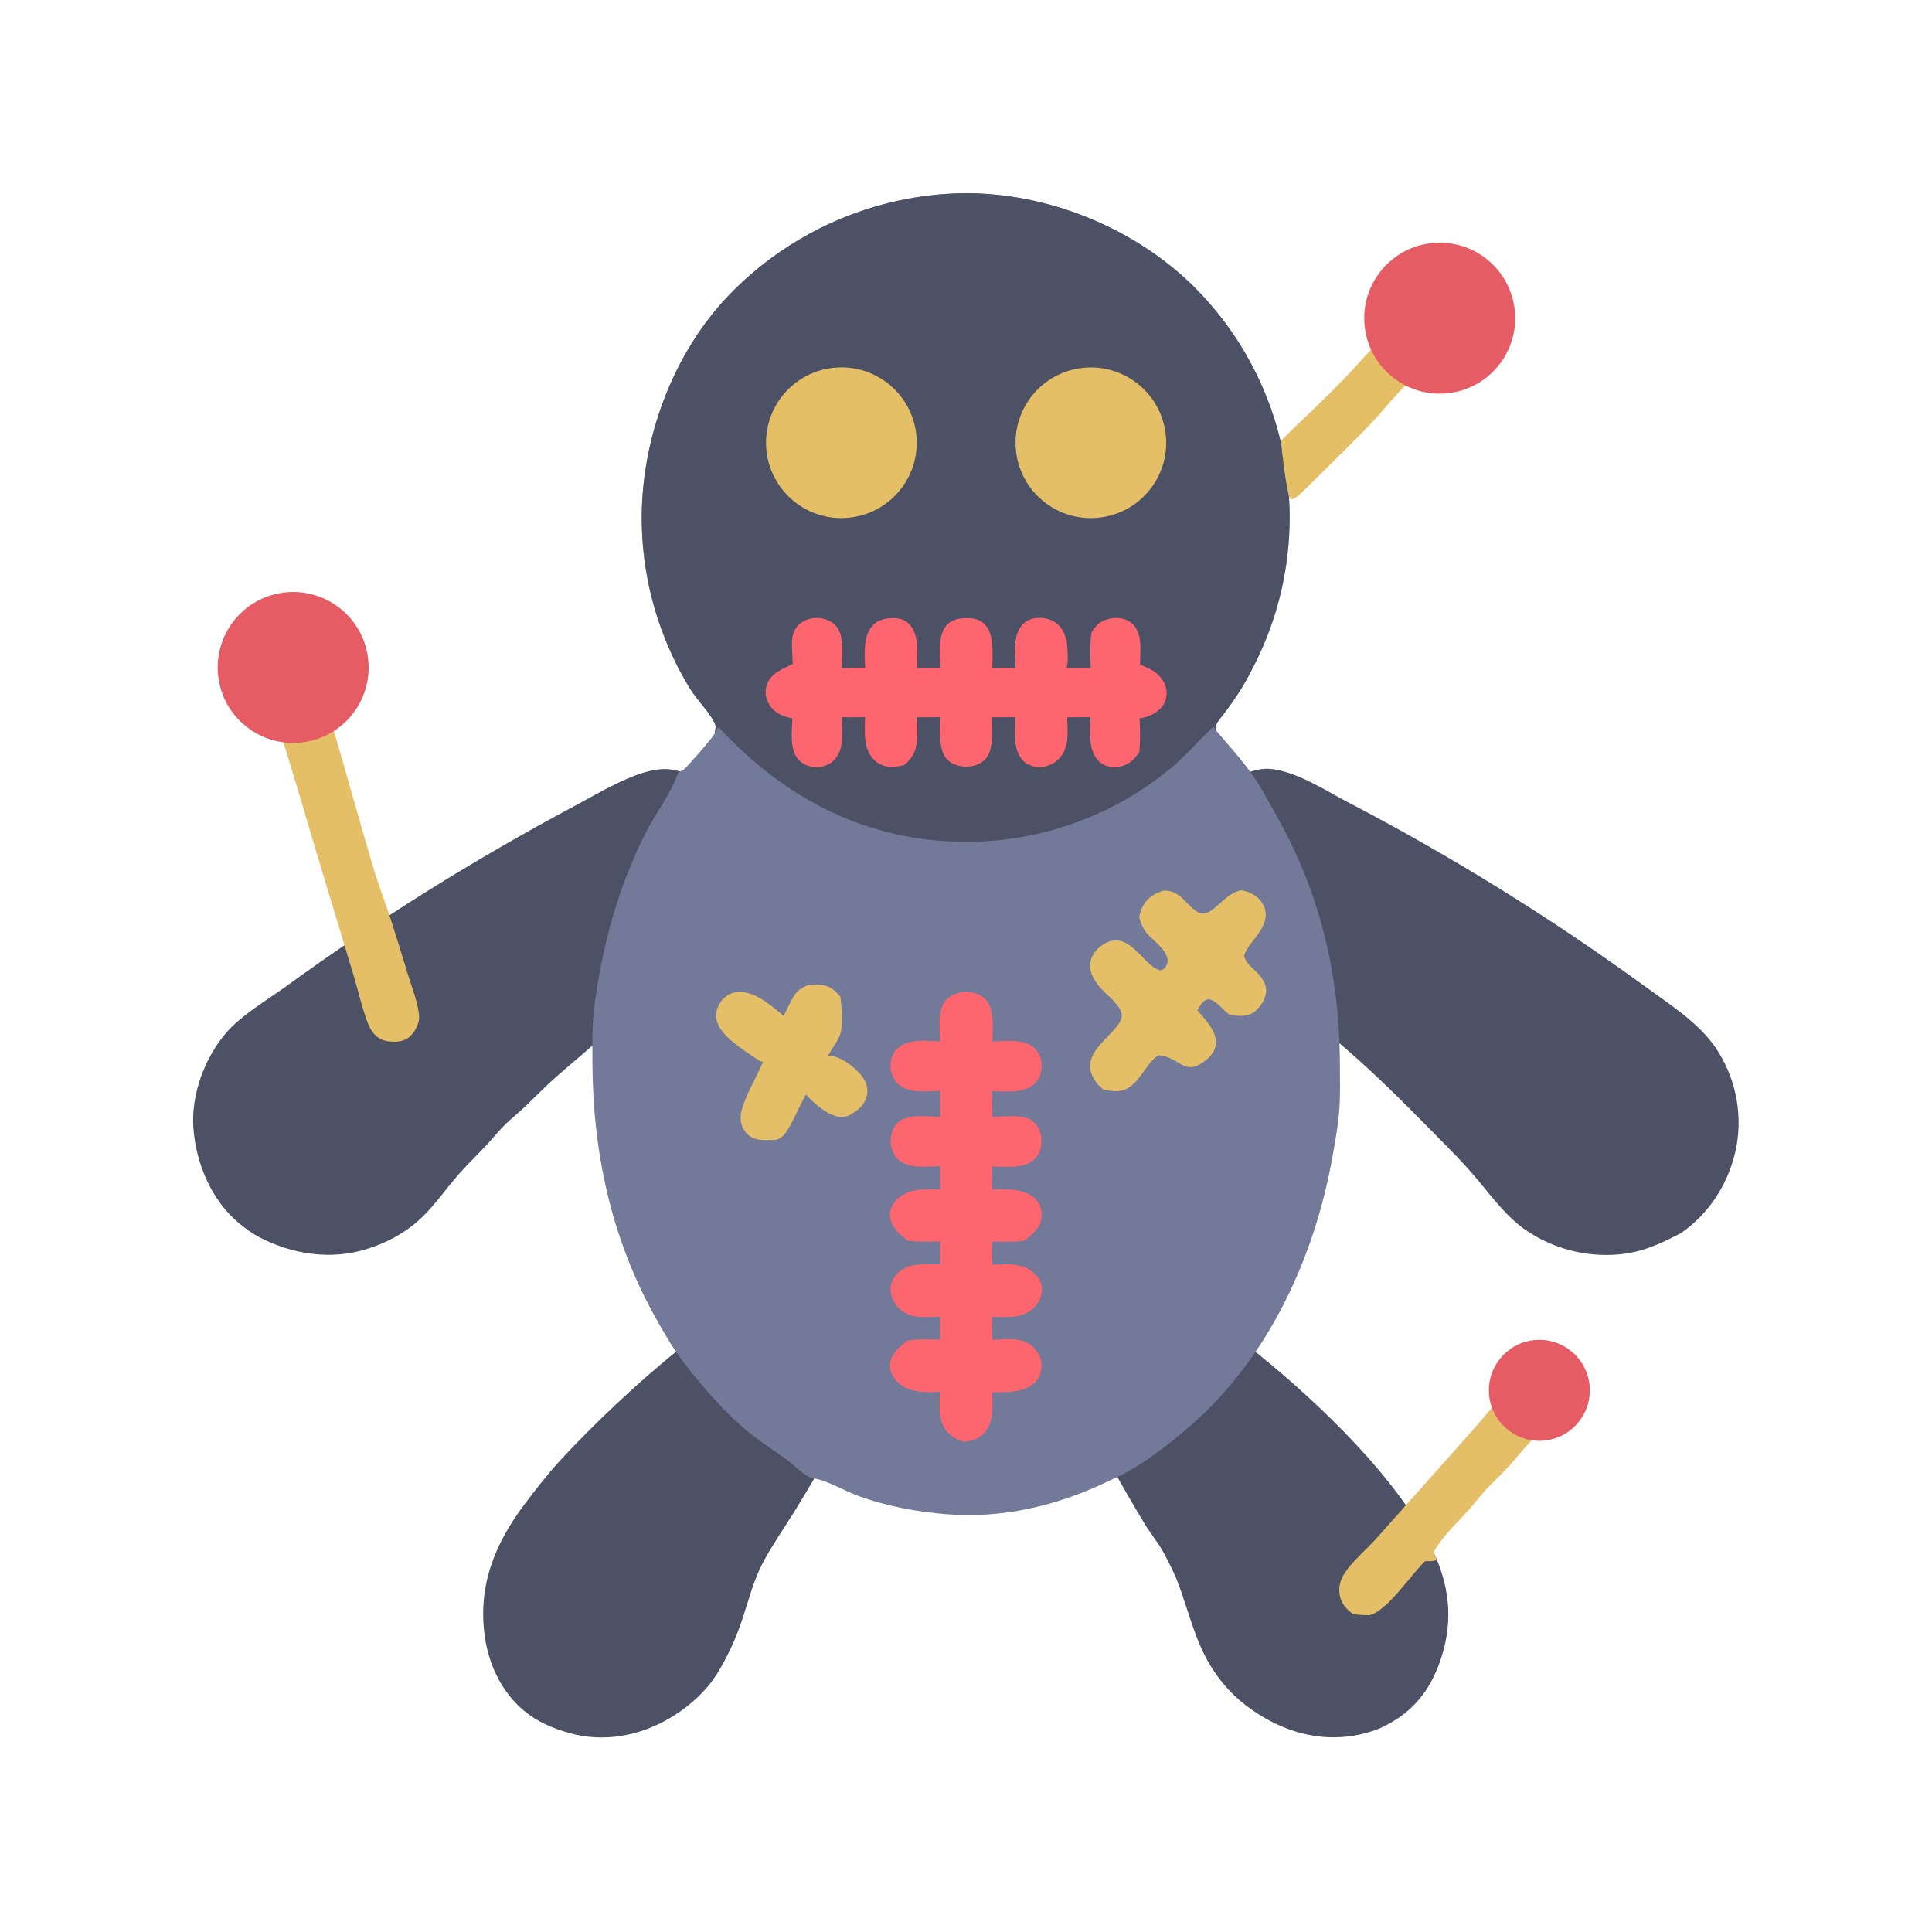 <svg xmlns="http://www.w3.org/2000/svg" viewBox="0 0 512 512" height="512.0px" width="512.0px">
<path id="" fill="#4d5166" fill-opacity="1.0" stroke="#000000" stroke-width="0.0" stroke-opacity="1.0" stroke-linecap="round" stroke-linejoin="round"  filling="0" d="M174.985 203.856 C175.906 203.742 176.809 203.796 177.728 203.913 C180.81 204.307 184.694 205.796 186.565 208.351 C188.002 210.312 187.889 212.534 187.241 214.776 C185.772 219.854 182 224.484 179.662 229.219 C175.81 237.017 172.812 246.073 171.266 254.643 C170.613 258.262 170.319 261.97 169.842 265.618 C167.708 268.225 164.708 270.197 162.221 272.478 C157.311 276.975 152.212 281.135 147.218 285.525 C144.416 287.988 141.829 290.712 139.127 293.283 C137.468 294.863 135.655 296.275 134.014 297.87 C132.156 299.673 130.538 301.752 128.76 303.64 C126.061 306.502 123.188 309.233 120.654 312.243 C117.401 316.108 114.329 320.52 110.505 323.815 C106.633 327.152 101.997 329.512 97.13 331.027 C87.58 334.005 77.367 332.397 68.599 327.82 C66.742 326.803 64.921 325.498 63.3 324.137 C56.028 318.035 52 308.452 51.264 299.123 C50.557 290.165 54.204 280.348 60.032 273.592 C63.888 269.123 70.638 265.095 75.494 261.623 C99.982 243.833 125.674 227.762 152.385 213.527 C158.649 210.185 168.053 204.394 174.985 203.856 Z"></path>
<path id="" fill="#4d5166" fill-opacity="1.0" stroke="#000000" stroke-width="0.0" stroke-opacity="1.0" stroke-linecap="round" stroke-linejoin="round"  filling="0" d="M334.125 203.828 C335.353 203.695 336.522 203.686 337.743 203.891 C344.61 205.048 351.002 209.35 357.085 212.523 C384.505 226.829 410.83 243.144 435.845 261.332 C442.275 266.043 449.885 270.8 454.515 277.445 C459.798 285.118 461.837 294.565 460.192 303.733 C458.442 313.08 453.238 321.46 445.413 326.832 C439.765 329.688 435.353 331.855 428.957 332.43 C420.433 333.18 411.908 331.01 404.775 326.28 C399.332 322.69 395.48 317.265 391.32 312.337 C389.038 309.645 386.647 307.045 384.155 304.543 C376.99 297.27 369.82 289.86 362.3 282.957 C355.97 277.147 349.243 271.59 342.63 266.1 C341.665 253.155 337.788 239.279 331.887 227.732 C329.627 223.308 325.19 217.858 324.345 213.093 C324.07 211.526 324.555 209.957 325.465 208.681 C327.377 206.003 330.947 204.299 334.125 203.828 Z"></path>
<path id="" fill="#4d5166" fill-opacity="1.0" stroke="#000000" stroke-width="0.0" stroke-opacity="1.0" stroke-linecap="round" stroke-linejoin="round"  filling="0" d="M205.147 343.325 C207.016 342.923 209.559 343.252 211.423 343.625 C216.495 344.637 221.699 347.517 224.573 351.908 C227.276 356.038 228.692 361.885 227.655 366.76 C226.908 370.265 225.303 373.445 223.786 376.668 C219.932 384.863 215.297 392.86 210.526 400.555 C207.821 404.92 204.812 409.235 202.372 413.748 C199.713 418.668 198.436 423.983 196.685 429.243 C195.044 434.175 192.749 439.238 189.968 443.642 C187.156 448.095 183.178 451.725 178.763 454.548 C170.968 459.53 161.703 461.692 152.599 459.715 C148.119 458.62 143.81 457.053 140.062 454.3 C133.475 449.457 129.632 441.757 128.488 433.78 C126.568 420.397 131.057 409.192 139.032 398.608 C141.937 394.75 144.966 390.845 148.225 387.277 C159.183 375.285 189.845 345.478 205.147 343.325 Z"></path>
<path id="" fill="#4d5166" fill-opacity="1.0" stroke="#000000" stroke-width="0.0" stroke-opacity="1.0" stroke-linecap="round" stroke-linejoin="round"  filling="0" d="M301.637 343.325 C304.967 342.94 308.455 343.6 311.585 344.738 C319.587 347.64 326.49 353.238 333.048 358.517 C349.435 371.717 371.123 392.325 379.965 411.452 C384.538 421.345 385.127 431.01 381.283 441.212 C378.243 449.29 373.293 454.605 365.43 458.13 C363.428 458.91 361.355 459.498 359.24 459.885 C349.462 461.675 339.96 458.803 331.915 453.22 C327.26 449.99 323.66 446.168 320.723 441.315 C316.575 434.47 315.048 427.08 312.277 419.723 C311.185 416.815 309.76 414.07 308.293 411.34 C306.892 408.738 304.93 406.462 303.405 403.935 C298.298 395.47 286.183 374.91 284.702 366.152 C283.865 360.88 285.145 355.49 288.265 351.155 C291.295 346.957 296.598 344.13 301.637 343.325 Z"></path>
<path id="" fill="#737998" fill-opacity="1.0" stroke="#000000" stroke-width="0.0" stroke-opacity="1.0" stroke-linecap="round" stroke-linejoin="round"  filling="0" d="M189.419 194.336 C189.444 193.667 189.788 192.805 189.588 192.167 C188.79 189.616 184.696 185.416 183.081 182.84 C180.337 178.464 177.923 173.542 176.033 168.74 C172.277 159.173 170.262 149.011 170.084 138.734 C169.683 116.945 178.17 93.649 193.468 77.923 C209.707 61.218 231.893 51.614 255.188 51.203 C277.46 50.967 300.647 60.36 316.438 76.018 C342.645 102.204 349.23 142.191 332.803 175.399 C329.92 181.255 327.952 184.389 324.038 189.554 C323.305 190.518 322.07 191.777 322.15 193.063 C322.16 193.213 322.18 193.363 322.195 193.512 C325.625 197.5 329.348 201.659 332.34 205.975 C334.163 208.602 335.688 211.571 337.285 214.345 C349.632 235.771 354.978 257.41 355.082 282.077 C355.1 286.067 355.22 290.118 354.928 294.098 C354.632 298.12 353.887 302.155 353.195 306.123 C348.475 333.163 336.017 360.34 314.825 378.405 C309.957 382.555 304.993 386.415 299.473 389.668 C297.415 390.88 295.183 391.842 293.022 392.863 C279.7 399.158 265.498 402.455 250.713 401.275 C242.947 400.655 234.847 399.11 227.512 396.47 C224.373 395.34 218.73 392.175 215.984 391.87 C213.445 391.587 211.007 388.74 209.001 387.217 C205.663 384.69 202.103 382.533 198.821 379.892 C192.274 374.627 186.387 367.783 181.244 361.142 C178.422 357.5 175.995 353.265 173.744 349.243 C161.983 328.23 157.082 305.35 156.998 281.428 C156.98 276.395 156.871 271.377 157.543 266.375 C159.682 250.438 163.758 235.334 170.998 220.927 C173.734 215.482 177.758 210.435 179.758 204.698 C180.361 204.412 181.002 204.114 181.496 203.657 C182.587 202.65 189.001 195.398 189.419 194.336 Z"></path>
<path id="" fill="#4d5166" fill-opacity="1.0" stroke="#000000" stroke-width="0.0" stroke-opacity="1.0" stroke-linecap="round" stroke-linejoin="round"  filling="0" d="M189.419 194.336 C189.444 193.667 189.788 192.805 189.588 192.167 C188.79 189.616 184.696 185.416 183.081 182.84 C180.337 178.464 177.923 173.542 176.033 168.74 C172.277 159.173 170.262 149.011 170.084 138.734 C169.683 116.945 178.17 93.649 193.468 77.923 C209.707 61.218 231.893 51.614 255.188 51.203 C277.46 50.967 300.647 60.36 316.438 76.018 C342.645 102.204 349.23 142.191 332.803 175.399 C329.92 181.255 327.952 184.389 324.038 189.554 C323.305 190.518 322.07 191.777 322.15 193.063 C322.16 193.213 322.18 193.363 322.195 193.512 C322.135 193.438 322.075 193.364 322.017 193.288 C321.733 192.914 321.832 193.051 321.603 192.549 C317.707 196.166 314.373 200.195 310.25 203.605 C294.175 216.901 273.772 223.82 252.928 223.044 C228.155 222.164 207.492 211.036 190.825 193.115 C190.495 192.761 190.692 192.864 190.265 192.768 C189.97 193.287 189.673 193.795 189.419 194.336 Z"></path>
<path id="" fill="#e5bf67" fill-opacity="1.0" stroke="#000000" stroke-width="0.0" stroke-opacity="1.0" stroke-linecap="round" stroke-linejoin="round"  filling="0" d="M76.296 171.829 C77.931 171.751 79.042 171.842 80.405 172.825 C81.978 173.959 83.025 175.716 83.693 177.504 C85.203 181.538 86.115 185.847 87.358 189.975 C91.347 203.221 94.941 216.58 98.903 229.832 C100.206 234.188 101.83 238.443 103.26 242.758 C104.967 247.912 106.531 253.13 108.128 258.32 C109.159 261.67 110.865 265.955 111.082 269.442 C111.173 270.9 110.211 272.915 109.272 274.002 C107.956 275.527 106.763 275.925 104.811 276.075 C103.314 276.045 101.888 275.978 100.567 275.19 C99.02 274.27 98.102 272.717 97.464 271.082 C95.9 267.075 95.003 262.755 93.747 258.637 L84.881 229.306 C81.796 219.17 78.912 208.95 75.761 198.84 C74.052 193.355 71.751 187.895 70.439 182.305 C69.819 179.663 69.418 177.669 71.004 175.233 C72.305 173.236 74.017 172.284 76.296 171.829 Z"></path>
<path id="" fill="#e5bf67" fill-opacity="1.0" stroke="#000000" stroke-width="0.0" stroke-opacity="1.0" stroke-linecap="round" stroke-linejoin="round"  filling="0" d="M410.335 358.825 C411.498 358.92 412.553 359.103 413.585 359.678 C415.358 360.665 416.595 362.408 417.103 364.358 C417.512 365.935 417.488 367.652 416.73 369.125 C414.967 372.56 408.527 378.967 405.673 381.94 C403.41 384.3 401.452 386.902 399.22 389.277 C397.408 391.202 395.442 392.988 393.658 394.938 C391.98 396.772 390.498 398.775 388.812 400.603 C385.77 403.9 382.433 407.082 380.127 410.967 C380.022 411.57 380.065 411.848 380.325 412.385 C380.55 412.85 380.585 412.875 380.585 413.428 C379.71 413.825 378.623 413.723 377.675 413.74 C373.88 417.265 367.702 426.92 362.928 428.03 C361.43 428.035 360.053 427.98 358.572 427.723 C356.78 426.46 355.522 425.06 355.067 422.853 C354.623 420.678 355.202 418.545 356.438 416.738 C358.72 413.397 362.207 410.58 364.908 407.522 L389.955 379.375 C392.832 376.1 395.658 372.777 398.43 369.415 C400.66 366.652 402.735 363.695 405.317 361.245 C406.82 359.82 408.32 359.202 410.335 358.825 Z"></path>
<path id="" fill="#e5bf66" fill-opacity="1.0" stroke="#000000" stroke-width="0.0" stroke-opacity="1.0" stroke-linecap="round" stroke-linejoin="round"  filling="0" d="M381.19 75.982 C383.202 75.835 384.855 76.604 386.363 77.91 C387.798 79.152 389.027 80.919 389.092 82.876 C389.142 84.388 388.495 85.428 387.61 86.587 C385.635 89.171 383.18 91.395 380.877 93.685 L371.72 102.896 C368.885 105.789 366.402 108.985 363.618 111.919 C357.805 118.04 351.665 123.905 345.688 129.866 C345.277 130.27 344.855 130.661 344.42 131.038 C343.605 131.739 342.957 132.352 341.837 132.269 L341.882 131.911 L341.765 132.112 C340.723 128.44 339.853 120.84 339.452 116.843 C345.553 110.683 352.092 104.875 357.97 98.496 L370.265 85.104 C372.137 83.025 373.848 80.57 375.988 78.767 C377.55 77.45 379.315 76.719 381.19 75.982 Z"></path>
<path id="" fill="#e5bf67" fill-opacity="1.0" stroke="#000000" stroke-width="0.0" stroke-opacity="1.0" stroke-linecap="round" stroke-linejoin="round"  filling="0" d="M214.216 261.025 C215.301 260.978 216.449 260.93 217.531 261.015 C219.885 261.197 221.235 262.392 222.703 264.123 C223.09 266.798 223.516 272.308 222.44 274.707 C221.719 276.32 220.495 277.855 219.614 279.4 L213.153 290.858 C211.465 293.837 210.214 297.285 208.274 300.09 C207.584 301.087 206.909 301.613 205.78 302.043 C203.865 302.13 201.743 302.342 199.912 301.695 C198.438 301.173 197.381 300.127 196.78 298.69 C195.721 296.158 196.493 293.983 197.454 291.558 C198.599 288.67 200.135 285.928 201.443 283.11 C203.237 279.25 208.975 265.507 211.042 263.04 C211.842 262.087 213.103 261.512 214.216 261.025 Z"></path>
<path id="" fill="#fe666f" fill-opacity="1.0" stroke="#000000" stroke-width="0.0" stroke-opacity="1.0" stroke-linecap="round" stroke-linejoin="round"  filling="0" d="M255.565 262.827 C257.522 262.87 259.615 263.277 261.05 264.717 C263.705 267.385 263.027 272.543 263 276.005 C266.39 275.913 271.585 275.225 274.183 277.808 C275.425 279.043 276.055 280.77 276.048 282.51 C276.043 284.25 275.377 286 274.123 287.223 C271.465 289.81 266.283 289.223 262.84 289.173 C262.98 291.442 262.95 293.735 262.983 296.01 C266 295.94 271.28 295.15 273.7 297.125 C275.155 298.31 275.9 300.257 275.995 302.095 C276.092 303.962 275.462 305.873 274.127 307.21 C271.558 309.783 266.233 309.152 262.868 309.137 L262.955 315.207 C264.305 315.175 265.66 315.137 267.01 315.19 C269.715 315.293 272.76 315.875 274.632 318.007 C275.735 319.26 276.192 321.027 276.005 322.67 C275.688 325.462 273.538 327.215 271.455 328.805 C268.658 329.205 265.725 329.05 262.902 329.05 L262.975 335.19 C266.895 334.975 271.04 334.603 274.16 337.512 C275.325 338.598 276.09 340.005 276.132 341.615 C276.18 343.4 275.363 345.113 274.142 346.382 C271.09 349.567 266.91 349.033 262.91 349.017 L262.983 355.06 C266.337 354.952 270.55 354.267 273.308 356.567 C274.798 357.812 275.91 359.62 276.007 361.592 C276.087 363.265 275.525 365.027 274.368 366.257 C271.637 369.158 266.627 368.955 262.945 368.978 C263.002 372.663 263.493 377.027 260.695 379.9 C259.283 381.35 257.303 381.995 255.322 382.058 C253.735 381.63 251.963 380.608 250.903 379.337 C248.581 376.555 248.923 372.207 249.201 368.815 C247.824 368.902 246.437 369.002 245.058 368.92 C242.198 368.752 239.269 367.965 237.349 365.695 C236.347 364.51 235.712 363.025 235.866 361.452 C236.138 358.675 238.442 356.882 240.482 355.295 C243.321 354.805 246.336 354.983 249.21 355.015 C249.145 352.978 249.15 350.952 249.2 348.915 C245.529 349.02 241.482 349.613 238.506 346.962 C237.071 345.685 236.05 343.795 235.993 341.853 C235.944 340.23 236.589 338.757 237.713 337.605 C240.748 334.493 245.254 335.045 249.211 335.065 C249.143 333.043 249.161 331.027 249.19 329.002 C246.34 329.062 243.393 329.17 240.567 328.767 C239.851 328.217 239.113 327.67 238.461 327.045 C236.995 325.642 235.796 323.918 235.831 321.81 C235.855 320.265 236.665 318.887 237.747 317.832 C240.817 314.837 245.227 315.1 249.184 315.212 C249.167 313.158 249.17 311.103 249.19 309.048 C245.989 309.118 241.026 309.73 238.414 307.618 C236.978 306.455 236.131 304.603 236.041 302.772 C235.952 300.942 236.538 298.877 237.862 297.562 C240.367 295.075 245.969 295.915 249.211 296 C249.146 293.688 249.138 291.373 249.187 289.06 C245.823 289.2 240.855 289.803 238.148 287.405 C236.768 286.18 236.009 284.337 235.989 282.507 C235.97 280.777 236.593 279.06 237.845 277.845 C240.567 275.21 245.741 275.877 249.219 275.978 C249.032 272.918 248.478 268.145 250.298 265.54 C251.562 263.73 253.485 263.163 255.565 262.827 Z"></path>
<path id="" fill="#fe656e" fill-opacity="1.0" stroke="#000000" stroke-width="0.0" stroke-opacity="1.0" stroke-linecap="round" stroke-linejoin="round"  filling="0" d="M210.111 175.962 C210.019 174.999 209.985 174.03 209.944 173.064 C209.834 170.482 209.592 167.693 211.554 165.688 C212.813 164.401 214.612 163.787 216.39 163.769 C218.293 163.751 220.207 164.433 221.515 165.846 C223.848 168.366 223.225 173.781 223.068 177.028 C225.133 176.97 227.189 176.933 229.255 176.973 C229.171 173.362 228.651 168.631 231.261 165.76 C232.621 164.261 234.594 163.83 236.542 163.803 C238.224 163.78 239.858 164.205 241.035 165.468 C243.671 168.299 243.057 173.434 243.024 177.019 C245.096 176.967 247.156 176.943 249.229 176.996 C249.14 173.509 248.392 168.249 250.995 165.541 C252.308 164.173 254.248 163.831 256.065 163.804 C257.84 163.779 259.625 164.105 260.92 165.408 C263.615 168.12 262.978 173.493 262.973 177.014 C265.027 176.963 267.082 176.956 269.137 176.991 C268.95 173.877 268.52 169.732 270.007 166.91 C270.74 165.522 271.895 164.472 273.41 164.021 C275.248 163.475 277.533 163.71 279.2 164.661 C281.235 165.822 282.027 167.577 282.678 169.739 C282.892 172.002 283.17 174.725 282.712 176.956 C284.827 177.016 286.947 176.986 289.062 176.983 C288.9 173.829 288.827 170.669 289.257 167.535 C289.663 166.918 290.132 166.306 290.64 165.771 C291.952 164.393 294.067 163.735 295.935 163.764 C297.618 163.79 299.238 164.362 300.39 165.616 C302.835 168.27 302.152 172.753 302.115 176.114 C303.392 176.685 304.822 177.225 305.962 178.038 C307.585 179.196 308.775 180.797 309.08 182.796 C309.315 184.338 308.975 185.913 308.025 187.163 C306.615 189.021 304.26 190.097 301.995 190.381 C302.178 193.307 302.17 196.242 301.965 199.166 C301.63 199.761 301.233 200.302 300.788 200.822 C299.488 202.317 297.63 203.212 295.65 203.295 C293.978 203.373 292.298 202.863 291.11 201.65 C288.275 198.756 288.915 193.762 288.993 190.042 L282.81 190.091 C282.89 193.781 283.495 197.976 280.772 200.918 C279.438 202.359 277.613 203.234 275.64 203.281 C273.915 203.322 272.207 202.749 271.007 201.476 C268.353 198.655 268.993 193.627 269.038 190.035 C266.978 190.101 264.913 190.075 262.85 190.077 C262.94 193.369 263.465 198.81 261 201.314 C259.77 202.563 257.913 203.138 256.192 203.169 C254.317 203.203 252.317 202.615 250.99 201.239 C248.583 198.745 249.135 193.269 249.192 190.03 C247.124 190.112 245.06 190.092 242.991 190.074 C243.029 192.103 243.176 194.221 243.008 196.242 C242.771 199.088 241.792 200.904 239.636 202.749 C238.567 203.01 237.374 203.242 236.272 203.238 C234.519 203.233 232.848 202.616 231.616 201.35 C228.692 198.346 229.179 193.889 229.24 190.047 C227.168 190.117 225.109 190.104 223.036 190.059 L223.078 191.662 C223.159 195.008 223.597 198.895 221 201.473 C219.735 202.728 218.06 203.316 216.292 203.3 C214.58 203.284 212.904 202.667 211.708 201.422 C209.107 198.712 209.905 193.811 209.982 190.357 C209.512 190.269 209.049 190.173 208.587 190.049 C206.496 189.486 204.66 188.251 203.62 186.308 C202.822 184.816 202.649 183.062 203.225 181.462 C204.357 178.313 207.349 177.278 210.111 175.962 Z"></path>
<path id="" fill="#e5bf67" fill-opacity="1.0" stroke="#000000" stroke-width="0.0" stroke-opacity="1.0" stroke-linecap="round" stroke-linejoin="round"  filling="0" d="M308.445 236.008 C312.923 236.004 314.072 239.638 317.34 241.667 C320.887 243.869 323.835 237.149 328.585 236.015 L328.942 235.934 C329.132 235.968 329.322 236.004 329.51 236.044 C331.418 236.451 333.433 237.585 334.475 239.286 C337.998 245.04 330.605 249.499 329.695 253.31 C330.147 255.31 331.887 256.42 333.228 257.837 C334.502 259.185 335.683 260.873 335.55 262.822 C335.415 264.79 333.967 266.935 332.442 268.118 C330.538 269.595 328.1 269.255 325.873 268.918 C324.03 267.733 322.33 264.938 320.127 264.79 C318.637 265.205 318.062 266.53 317.322 267.76 L318.435 269.038 C320.23 271.113 322.507 273.788 322.207 276.717 C322.022 278.54 320.848 279.94 319.46 281.038 C313.875 285.465 312.79 280.25 307.35 279.685 L307.01 279.652 C304.02 281.505 302.445 285.988 299.315 288.103 C297.105 289.598 294.825 289.245 292.377 288.72 C291.772 288.195 291.152 287.665 290.66 287.03 C284.248 278.795 297.262 274.058 297.272 269.045 C297.277 266.558 293.105 263.555 291.517 261.67 C290.025 259.9 288.64 257.755 288.908 255.335 C289.118 253.435 290.31 251.78 291.822 250.665 C299.13 245.285 302.98 256.415 307.572 257.16 C308.235 256.942 308.565 256.798 308.947 256.185 C311.05 252.827 305.685 249.518 303.892 247.268 C302.892 246.015 302.37 244.861 301.988 243.328 L301.902 242.975 C302.14 241.939 302.377 240.987 302.913 240.055 C304.175 237.852 306.038 236.661 308.445 236.008 Z"></path>
<path id="" fill="#e65c64" fill-opacity="1.0" stroke="#000000" stroke-width="0.0" stroke-opacity="1.0" stroke-linecap="round" stroke-linejoin="round"  filling="0" d="M378.66 64.531 C389.598 62.939 399.752 70.52 401.337 81.46 C402.923 92.399 395.332 102.55 384.392 104.126 C373.462 105.701 363.325 98.122 361.743 87.194 C360.16 76.265 367.733 66.121 378.66 64.531 Z"></path>
<path id="" fill="#e65c64" fill-opacity="1.0" stroke="#000000" stroke-width="0.0" stroke-opacity="1.0" stroke-linecap="round" stroke-linejoin="round"  filling="0" d="M74.858 157.09 C85.728 155.534 95.819 163.034 97.465 173.89 C99.11 184.747 91.694 194.899 80.852 196.635 C69.882 198.389 59.584 190.868 57.919 179.884 C56.255 168.9 63.861 158.665 74.858 157.09 Z"></path>
<path id="" fill="#e5bf66" fill-opacity="1.0" stroke="#000000" stroke-width="0.0" stroke-opacity="1.0" stroke-linecap="round" stroke-linejoin="round"  filling="0" d="M221.326 97.43 C232.266 96.522 241.887 104.615 242.867 115.548 C243.847 126.481 235.819 136.156 224.893 137.209 C213.862 138.273 204.076 130.152 203.086 119.115 C202.096 108.078 210.282 98.346 221.326 97.43 Z"></path>
<path id="" fill="#e5bf67" fill-opacity="1.0" stroke="#000000" stroke-width="0.0" stroke-opacity="1.0" stroke-linecap="round" stroke-linejoin="round"  filling="0" d="M287.36 97.454 C298.33 96.501 308 104.608 308.973 115.576 C309.947 126.543 301.858 136.228 290.892 137.223 C279.897 138.221 270.18 130.105 269.205 119.109 C268.228 108.112 276.363 98.41 287.36 97.454 Z"></path>
<path id="" fill="#e65c64" fill-opacity="1.0" stroke="#000000" stroke-width="0.0" stroke-opacity="1.0" stroke-linecap="round" stroke-linejoin="round"  filling="0" d="M406.405 355.168 C413.697 354.325 420.305 359.512 421.217 366.795 C422.127 374.077 417 380.735 409.725 381.712 C402.358 382.702 395.595 377.493 394.673 370.115 C393.748 362.738 399.02 356.022 406.405 355.168 Z"></path>
<path id="" fill="#e5bf67" fill-opacity="1.0" stroke="#000000" stroke-width="0.0" stroke-opacity="1.0" stroke-linecap="round" stroke-linejoin="round"  filling="0" d="M195.679 262.82 C200.591 262.825 204.809 266.87 208.412 269.855 C207.933 271.103 203.173 280.512 202.399 281.527 C201.533 281.257 200.823 280.837 200.08 280.327 C196.828 278.1 190.537 274.283 189.877 270.137 C189.609 268.397 190.088 266.625 191.195 265.257 C192.396 263.75 193.799 263.062 195.679 262.82 Z"></path>
<path id="" fill="#e5bf67" fill-opacity="1.0" stroke="#000000" stroke-width="0.0" stroke-opacity="1.0" stroke-linecap="round" stroke-linejoin="round"  filling="0" d="M218.681 279.695 C219.381 279.7 220.123 279.752 220.808 279.9 C223.694 280.52 227.63 283.62 229.047 286.158 C229.882 287.652 230.102 289.337 229.551 290.97 C228.761 293.31 226.831 294.632 224.745 295.72 C224.175 295.87 223.628 296.012 223.034 295.998 C219.592 295.915 215.859 292.54 213.66 290.12 C214.789 286.55 216.876 282.975 218.681 279.695 Z"></path>
</svg>